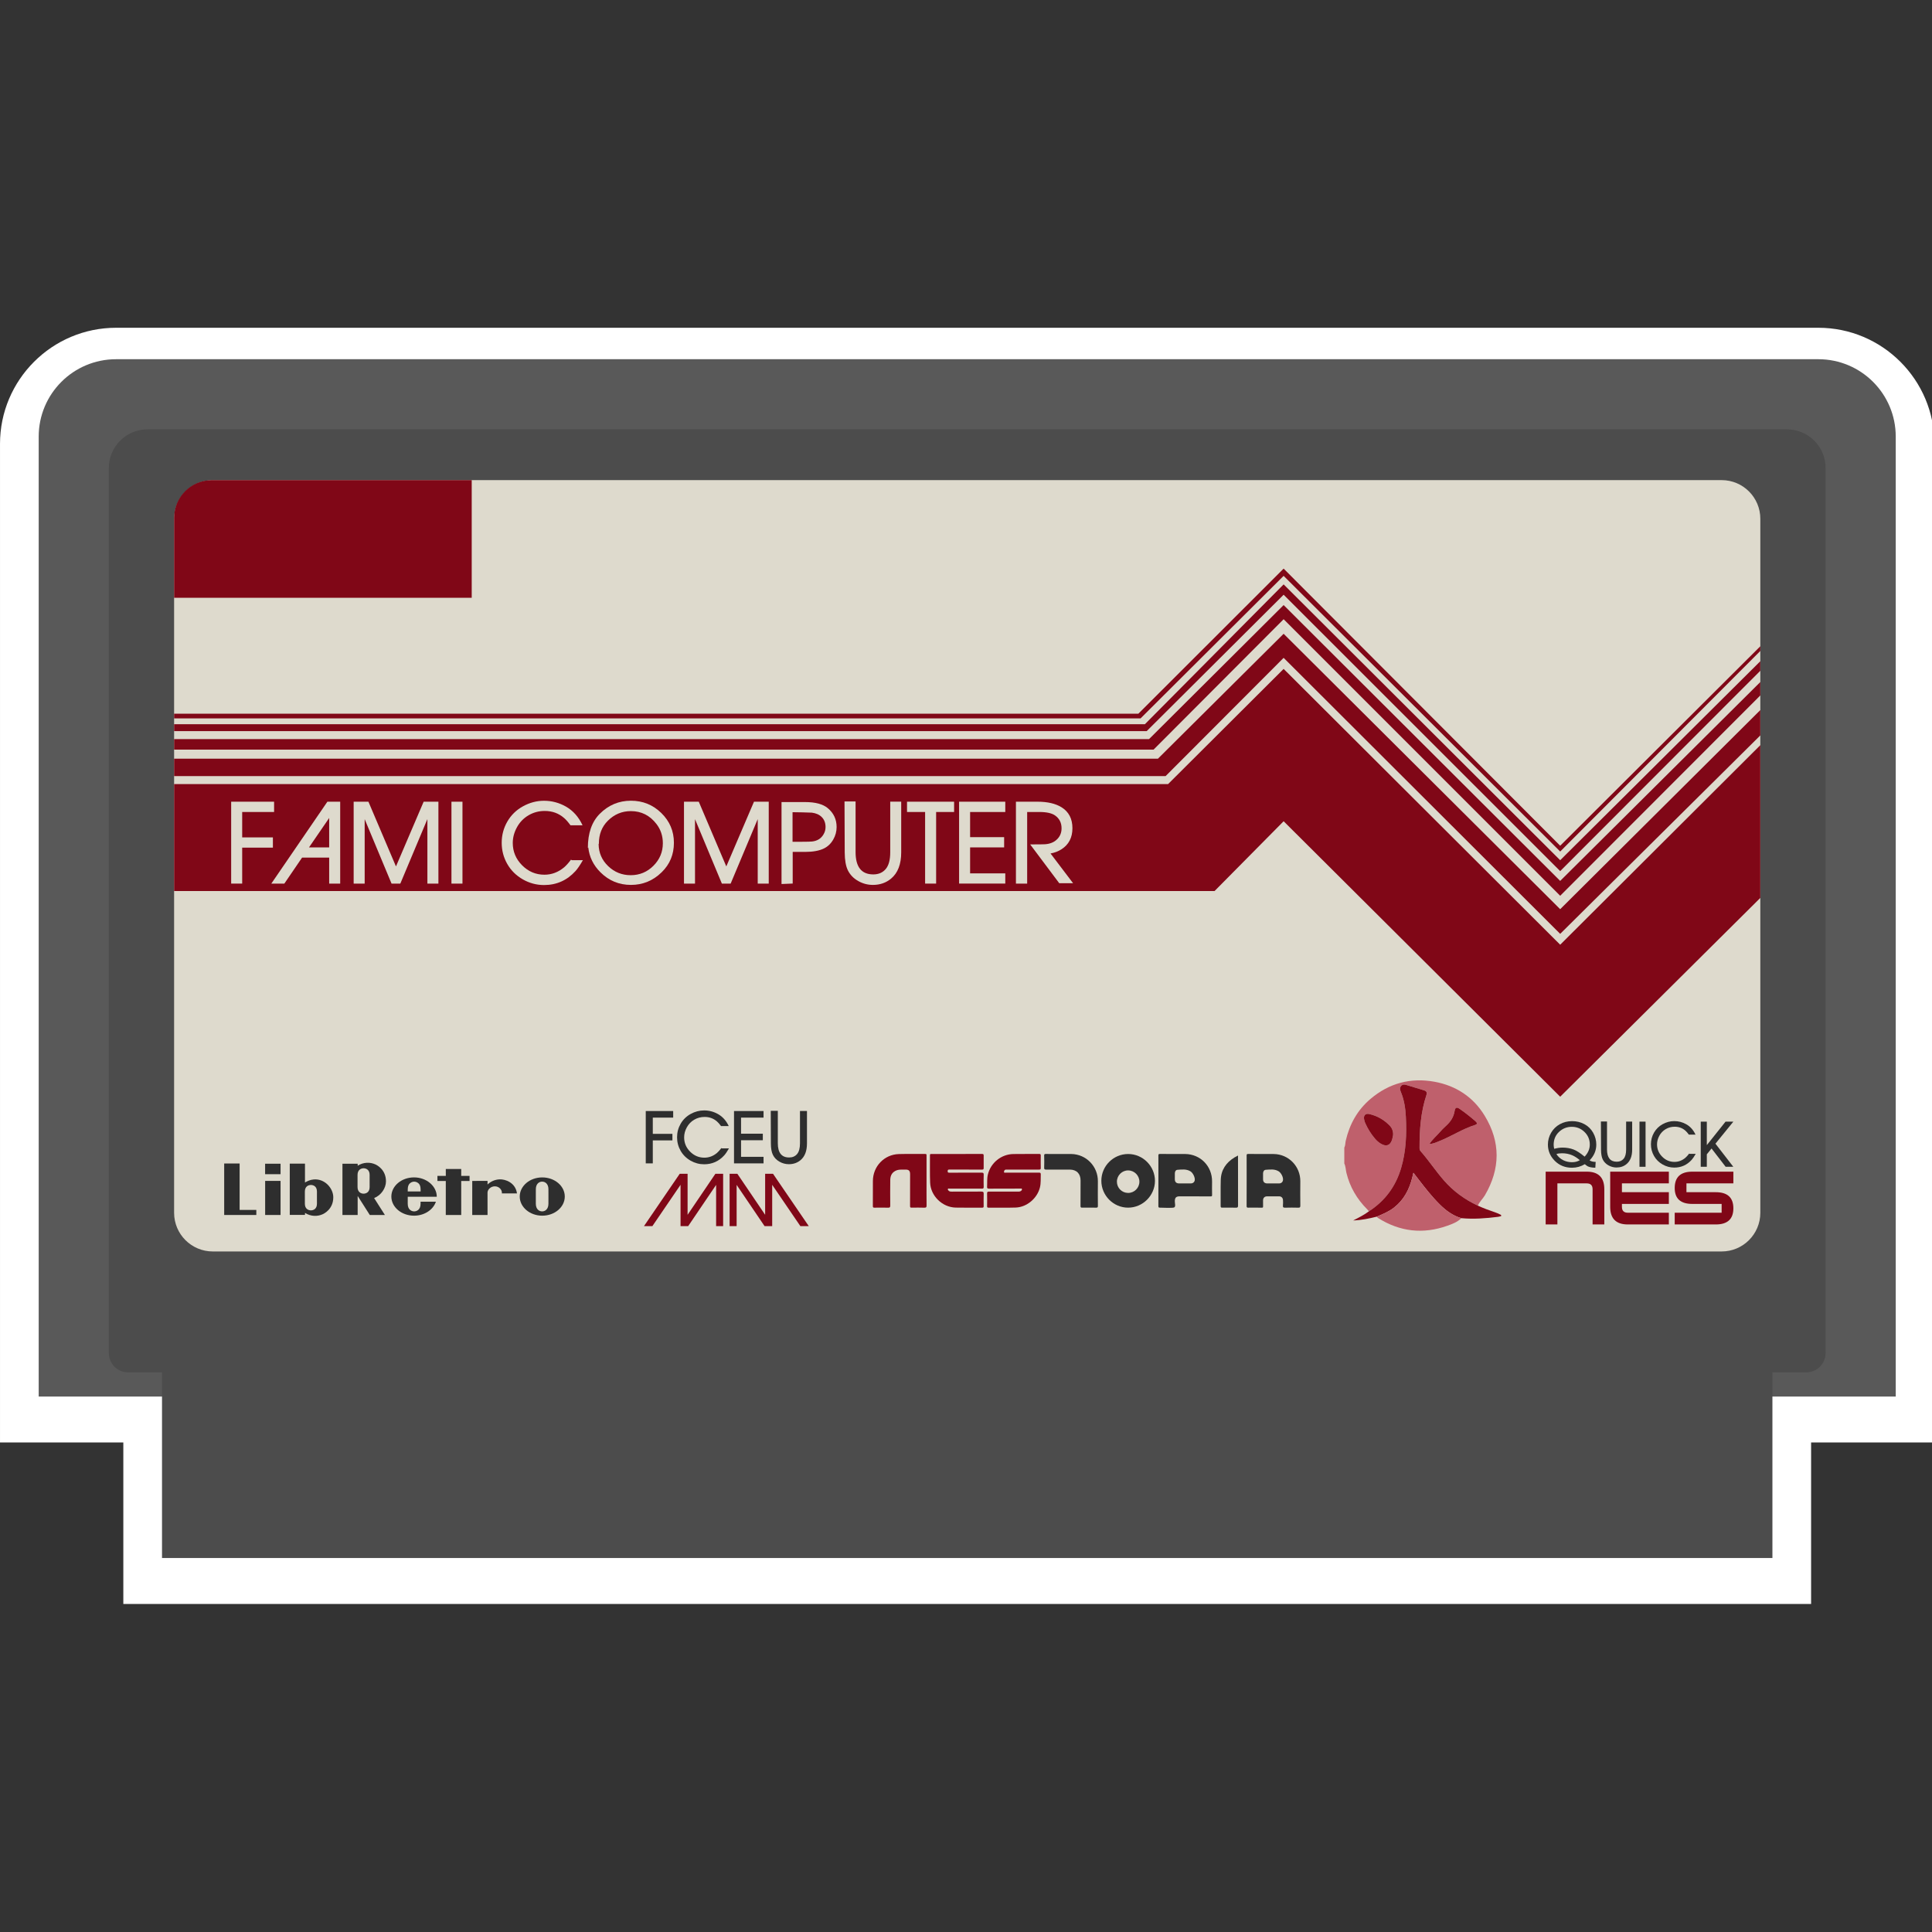 <?xml version="1.0" encoding="UTF-8" standalone="no"?>
<!-- Created with Inkscape (http://www.inkscape.org/) -->

<svg
   xmlns:dc="http://purl.org/dc/elements/1.1/"
   xmlns:cc="http://creativecommons.org/ns#"
   xmlns:rdf="http://www.w3.org/1999/02/22-rdf-syntax-ns#"
   xmlns:svg="http://www.w3.org/2000/svg"
   xmlns="http://www.w3.org/2000/svg"
   xmlns:sodipodi="http://sodipodi.sourceforge.net/DTD/sodipodi-0.dtd"
   xmlns:inkscape="http://www.inkscape.org/namespaces/inkscape"
   id="svg53668"
   version="1.1"
   inkscape:version="0.48.5 r10040"
   width="256"
   height="256"
   xml:space="preserve"
   sodipodi:docname="Nintendo - Nintendo Entertainment System-content_J.svg"
   inkscape:export-filename="/Users/margetts/Desktop/BAXY RetroActive/png_marked/Nintendo - Nintendo Entertainment System-content_J.png"
   inkscape:export-xdpi="90.099998"
   inkscape:export-ydpi="90.099998"><rect width="100%" height="100%" fill="#333333" stroke="none"/><defs
     id="defs53672"><clipPath
       clipPathUnits="userSpaceOnUse"
       id="clipPath53682"><path
         d="M 0,128 128,128 128,0 0,0 0,128 z"
         id="path53684"
         inkscape:connector-curvature="0" /></clipPath></defs><sodipodi:namedview
     pagecolor="#ffffff"
     bordercolor="#666666"
     borderopacity="1"
     objecttolerance="10"
     gridtolerance="10"
     guidetolerance="10"
     inkscape:pageopacity="0"
     inkscape:pageshadow="2"
     inkscape:window-width="1676"
     inkscape:window-height="1005"
     id="namedview53670"
     showgrid="false"
     inkscape:zoom="5.04375"
     inkscape:cx="55.11772"
     inkscape:cy="80"
     inkscape:window-x="4"
     inkscape:window-y="1"
     inkscape:window-maximized="1"
     inkscape:current-layer="g53676" /><g
     id="g53676"
     inkscape:groupmode="layer"
     inkscape:label="Nintendo - Nintendo Entertainment System-content_J"
     transform="matrix(1.25,0,0,-1.25,0,256)"><g
       id="g53678"
       transform="matrix(1.602,0,0,1.602,-0.225,0.543)"><g
         id="g53680"
         clip-path="url(#clipPath53682)"><g
           id="g53686"
           transform="translate(120.461,105.813)"><path
             d="m 0,0 -112.64,0 c -4.235,0 -7.68,-3.445 -7.68,-7.68 l 0,-63.52 0,-2.56 2.56,0 5.6,0 0,-8.125 0,-2.56 2.56,0 106.56,0 2.56,0 0,2.56 0,8.125 5.6,0 2.56,0 0,2.56 0,63.52 C 7.68,-3.445 4.235,0 0,0"
             style="fill:#ffffff;fill-opacity:1;fill-rule:nonzero;stroke:none"
             id="path53688"
             inkscape:connector-curvature="0" /></g><g
           id="g53690"
           transform="translate(125.581,35.092)"><path
             d="m 0,0 -122.88,0 0,63.52 c 0,2.828 2.292,5.12 5.12,5.12 l 112.64,0 C -2.292,68.64 0,66.348 0,63.52 L 0,0 z"
             style="fill:#595959;fill-opacity:1;fill-rule:nonzero;stroke:none"
             id="path53692"
             inkscape:connector-curvature="0" /></g><g
           id="g53694"
           transform="translate(118.381,99.092)"><path
             d="m 0,0 -108.48,0 c -1.414,0 -2.56,-1.146 -2.56,-2.56 l 0,-58.56 c 0,-0.707 0.573,-1.28 1.28,-1.28 l 2.24,0 0,-12.285 106.56,0 0,12.285 2.24,0 c 0.707,0 1.28,0.573 1.28,1.28 l 0,58.56 C 2.56,-1.146 1.414,0 0,0"
             style="fill:#4c4c4c;fill-opacity:1;fill-rule:nonzero;stroke:none"
             id="path53696"
             inkscape:connector-curvature="0" /></g><g
           id="g53698"
           transform="translate(114.061,44.692)"><path
             d="m 0,0 -99.84,0 c -1.414,0 -2.56,1.146 -2.56,2.56 l 0,45.92 c 0,1.414 1.146,2.56 2.56,2.56 l 99.84,0 c 1.414,0 2.56,-1.146 2.56,-2.56 l 0,-45.92 C 2.56,1.146 1.414,0 0,0"
             style="fill:#dedacd;fill-opacity:1;fill-rule:nonzero;stroke:none"
             id="path53700"
             inkscape:connector-curvature="0" /></g><g
           id="g53702"
           transform="translate(85.078,88.148)"><path
             d="m 0,0 18.3,-18.288 13.243,13.257 0,0.632 L 18.3,-17.568 0,0.684 l -9.18,-9.252 -64.237,0 0,-0.456 64.357,0 L 0,0 z"
             style="fill:#800717;fill-opacity:1;fill-rule:nonzero;stroke:none"
             id="path53704"
             inkscape:connector-curvature="0" /></g><g
           id="g53706"
           transform="translate(85.078,89.396)"><path
             d="m 0,0 18.3,-18.24 13.243,13.272 0,0.31 L 18.3,-17.856 0,0.48 l -9.612,-9.6 -63.805,0 0,-0.312 63.949,0 L 0,0 z"
             style="fill:#800717;fill-opacity:1;fill-rule:nonzero;stroke:none"
             id="path53708"
             inkscape:connector-curvature="0" /></g><g
           id="g53710"
           transform="translate(116.621,78.194)"><path
             d="m 0,0 -13.243,-13.205 -18.3,18.251 -7.644,-7.62 -65.773,0 0,-7.08 68.845,0 4.572,4.62 18.3,-18.228 L 0,-10.107 0,0 z"
             style="fill:#800717;fill-opacity:1;fill-rule:nonzero;stroke:none"
             id="path53712"
             inkscape:connector-curvature="0" /></g><g
           id="g53714"
           transform="translate(85.078,83.972)"><path
             d="m 0,0 18.3,-18.264 13.243,13.132 0,1.676 L 18.3,-16.632 0,1.592 l -8.316,-8.264 -65.101,0 0,-1.152 65.608,0 L 0,0 z"
             style="fill:#800717;fill-opacity:1;fill-rule:nonzero;stroke:none"
             id="path53716"
             inkscape:connector-curvature="0" /></g><g
           id="g53718"
           transform="translate(85.078,86.528)"><path
             d="m 0,0 18.3,-18.3 13.243,13.257 0,0.888 L 18.3,-17.316 0,0.936 l -8.904,-8.868 -64.513,0 0,-0.696 64.813,0 L 0,0 z"
             style="fill:#800717;fill-opacity:1;fill-rule:nonzero;stroke:none"
             id="path53720"
             inkscape:connector-curvature="0" /></g><g
           id="g53722"
           transform="translate(31.354,87.945)"><path
             d="m 0,0 -19.693,0 0,5.287 c 0,1.38 1.119,2.5 2.5,2.5 L 0,7.787 0,0 z"
             style="fill:#800717;fill-opacity:1;fill-rule:nonzero;stroke:none"
             id="path53724"
             inkscape:connector-curvature="0" /></g><g
           id="g53726"
           transform="translate(18.277,74.453)"><path
             d="m 0,0 0,-0.681 -2.111,0 0,-1.681 2.032,0 0,-0.678 -2.032,0 0,-2.379 -0.729,0 L -2.84,0 0,0 z"
             style="fill:#dedacd;fill-opacity:1;fill-rule:nonzero;stroke:none"
             id="path53728"
             inkscape:connector-curvature="0" /></g><g
           id="g53730"
           transform="translate(20.588,71.43)"><path
             d="m 0,0 1.334,0 0,1.946 L 0,0 z m -1.633,-2.397 -0.862,0 3.71,5.419 0.848,0 0,-5.419 -0.729,0 0,1.72 -1.793,0 -1.174,-1.72 z"
             style="fill:#dedacd;fill-opacity:1;fill-rule:nonzero;stroke:none"
             id="path53732"
             inkscape:connector-curvature="0" /></g><g
           id="g53734"
           transform="translate(23.542,69.034)"><path
             d="m 0,0 0,5.419 0.977,0 1.823,-4.283 1.832,4.283 0.976,0 0,-5.419 -0.729,0 0,4.267 L 3.088,0 2.507,0 0.729,4.263 0.729,0 0,0 z"
             style="fill:#dedacd;fill-opacity:1;fill-rule:nonzero;stroke:none"
             id="path53736"
             inkscape:connector-curvature="0" /></g><path
           d="m 30.742,69.033 -0.729,0 0,5.419 0.729,0 0,-5.419 z"
           style="fill:#dedacd;fill-opacity:1;fill-rule:nonzero;stroke:none"
           id="path53738"
           inkscape:connector-curvature="0" /><g
           id="g53740"
           transform="translate(38.224,69.866)"><path
             d="m 0,0 c -0.562,-0.619 -1.256,-0.928 -2.084,-0.928 -0.497,0 -0.965,0.125 -1.403,0.374 -0.444,0.255 -0.789,0.596 -1.033,1.025 -0.244,0.429 -0.366,0.894 -0.366,1.396 0,0.507 0.124,0.974 0.371,1.403 0.248,0.429 0.591,0.765 1.028,1.007 0.447,0.248 0.914,0.372 1.4,0.372 0.516,0 0.999,-0.129 1.451,-0.385 0.474,-0.271 0.841,-0.683 1.1,-1.238 l -0.798,0 C -0.492,3.241 -0.632,3.401 -0.753,3.504 -1.111,3.818 -1.539,3.975 -2.039,3.975 -2.426,3.975 -2.783,3.879 -3.11,3.688 -3.437,3.496 -3.692,3.232 -3.877,2.895 -4.061,2.558 -4.154,2.212 -4.154,1.857 c 0,-0.571 0.207,-1.064 0.619,-1.479 0.413,-0.415 0.905,-0.622 1.475,-0.622 0.479,0 0.914,0.163 1.304,0.488 0.132,0.112 0.285,0.282 0.457,0.509 l 0.048,-0.034 0.739,0 C 0.291,0.379 0.128,0.14 0,0"
             style="fill:#dedacd;fill-opacity:1;fill-rule:nonzero;stroke:none"
             id="path53742"
             inkscape:connector-curvature="0" /></g><g
           id="g53744"
           transform="translate(44.001,71.705)"><path
             d="m 0,0 c 0,0.481 -0.14,0.904 -0.42,1.269 -0.437,0.571 -1.002,0.856 -1.695,0.856 -0.591,0 -1.1,-0.213 -1.526,-0.64 C -4.036,1.091 -4.233,0.587 -4.233,-0.028 L -4.25,-0.062 c 0.007,-0.573 0.218,-1.058 0.634,-1.456 0.416,-0.398 0.912,-0.597 1.488,-0.597 0.589,0 1.091,0.208 1.506,0.624 C -0.207,-1.075 0,-0.578 0,0 m -4.934,-0.279 -0.028,-0.034 c 0,0.981 0.264,1.735 0.791,2.263 0.575,0.575 1.262,0.863 2.06,0.863 0.786,0 1.457,-0.272 2.011,-0.815 0.555,-0.544 0.832,-1.199 0.832,-1.967 0,-0.775 -0.269,-1.425 -0.808,-1.95 -0.57,-0.559 -1.249,-0.839 -2.035,-0.839 -0.787,0 -1.458,0.278 -2.015,0.832 -0.47,0.466 -0.739,1.015 -0.808,1.647"
             style="fill:#dedacd;fill-opacity:1;fill-rule:nonzero;stroke:none"
             id="path53746"
             inkscape:connector-curvature="0" /></g><g
           id="g53748"
           transform="translate(45.4,69.034)"><path
             d="m 0,0 0,5.419 0.978,0 1.822,-4.283 1.832,4.283 0.976,0 0,-5.419 -0.729,0 0,4.267 L 3.088,0 2.507,0 0.729,4.263 0.729,0 0,0 z"
             style="fill:#dedacd;fill-opacity:1;fill-rule:nonzero;stroke:none"
             id="path53750"
             inkscape:connector-curvature="0" /></g><g
           id="g53752"
           transform="translate(53.233,71.802)"><path
             d="M 0,0 C 0.323,0 0.536,0.006 0.64,0.017 0.988,0.054 1.244,0.214 1.406,0.499 1.491,0.645 1.534,0.803 1.534,0.973 1.534,1.246 1.449,1.467 1.279,1.637 1.121,1.795 0.904,1.891 0.629,1.926 0.577,1.932 0.366,1.939 -0.003,1.946 L -0.65,1.956 -0.65,0 0,0 z m 0.175,2.627 c 0.686,0 1.189,-0.135 1.51,-0.406 C 2.072,1.896 2.266,1.481 2.266,0.977 2.266,0.683 2.193,0.408 2.046,0.151 1.892,-0.119 1.686,-0.317 1.427,-0.444 1.118,-0.595 0.704,-0.671 0.186,-0.671 l -0.826,0 0,-2.094 -0.739,-0.031 0,5.423 1.554,0 z"
             style="fill:#dedacd;fill-opacity:1;fill-rule:nonzero;stroke:none"
             id="path53754"
             inkscape:connector-curvature="0" /></g><g
           id="g53756"
           transform="translate(56.754,71.117)"><path
             d="m 0,0 c 0,-0.983 0.39,-1.475 1.171,-1.475 0.35,0 0.624,0.119 0.824,0.356 0.199,0.237 0.298,0.606 0.298,1.105 l 0,3.353 0.726,0 0,-3.353 c 0,-0.788 -0.223,-1.368 -0.671,-1.74 C 2.016,-2.031 1.615,-2.17 1.145,-2.17 c -0.342,0 -0.661,0.084 -0.959,0.251 -0.314,0.175 -0.546,0.412 -0.695,0.712 -0.137,0.277 -0.207,0.674 -0.21,1.19 L -0.732,3.353 0,3.353 0,0 z"
             style="fill:#dedacd;fill-opacity:1;fill-rule:nonzero;stroke:none"
             id="path53758"
             inkscape:connector-curvature="0" /></g><g
           id="g53760"
           transform="translate(60.158,73.772)"><path
             d="m 0,0 0,0.681 3.115,0 0,-0.681 -1.189,0 0,-4.738 -0.729,0 L 1.197,0 0,0 z"
             style="fill:#dedacd;fill-opacity:1;fill-rule:nonzero;stroke:none"
             id="path53762"
             inkscape:connector-curvature="0" /></g><g
           id="g53764"
           transform="translate(66.66,74.453)"><path
             d="m 0,0 0,-0.681 -2.328,0 0,-1.664 2.252,0 0,-0.681 -2.252,0 0,-1.716 2.328,0 0,-0.677 -3.057,0 0,5.419 L 0,0 z"
             style="fill:#dedacd;fill-opacity:1;fill-rule:nonzero;stroke:none"
             id="path53766"
             inkscape:connector-curvature="0" /></g><g
           id="g53768"
           transform="translate(68.792,74.453)"><path
             d="m 0,0 c 0.662,0 1.192,-0.123 1.589,-0.368 0.481,-0.298 0.722,-0.76 0.722,-1.386 0,-0.624 -0.244,-1.09 -0.733,-1.4 C 1.371,-3.287 1.133,-3.377 0.862,-3.426 l 1.491,-1.966 -0.916,0 -1.922,2.566 c 0.547,0 0.871,0.003 0.972,0.01 0.318,0.02 0.573,0.117 0.765,0.289 0.227,0.199 0.34,0.455 0.34,0.766 0,0.365 -0.143,0.648 -0.429,0.85 -0.217,0.153 -0.565,0.23 -1.044,0.23 l -0.803,0 0,-4.738 -0.743,0 0,5.419 L 0,0 z"
             style="fill:#dedacd;fill-opacity:1;fill-rule:nonzero;stroke:none"
             id="path53770"
             inkscape:connector-curvature="0" /></g><g
           id="g53772"
           transform="translate(29.639,50.148)"><path
             d="m 0,0 1.02,0 0,-0.456 0.552,0 0,-0.336 -0.552,0 10e-4,-2.251 -1.022,0 0.001,2.251 -0.554,0 0,0.335 0.555,0 L 0,0 z"
             style="fill:#2e2e2e;fill-opacity:1;fill-rule:nonzero;stroke:none"
             id="path53774"
             inkscape:connector-curvature="0" /></g><path
           d="m 17.685,49.361 1.02,0 0,-2.255 -1.02,0 0,2.255 z"
           style="fill:#2e2e2e;fill-opacity:1;fill-rule:nonzero;stroke:none"
           id="path53776"
           inkscape:connector-curvature="0" /><path
           d="m 17.683,50.498 1.022,0 0,-0.693 -1.022,0 0,0.693 z"
           style="fill:#2e2e2e;fill-opacity:1;fill-rule:nonzero;stroke:none"
           id="path53778"
           inkscape:connector-curvature="0" /><g
           id="g53780"
           transform="translate(36.431,48.328)"><path
             d="m 0,0 0,0 c 0,-0.007 -0.001,-0.342 -0.001,-0.476 0,-0.36 -0.212,-0.508 -0.417,-0.508 -0.204,0 -0.417,0.148 -0.417,0.508 l 0,0.485 c 0,0 0.001,0.335 0.001,0.471 0,0.358 0.213,0.505 0.416,0.505 0.204,0 0.417,-0.147 0.417,-0.505 0,-0.136 0,-0.389 0.001,-0.48 L 0,0.001 0,0 z m -0.41,1.264 c -0.823,0 -1.49,-0.567 -1.49,-1.266 0,-0.699 0.667,-1.266 1.49,-1.266 0.824,0 1.491,0.567 1.491,1.266 0,0.699 -0.667,1.266 -1.491,1.266"
             style="fill:#2e2e2e;fill-opacity:1;fill-rule:nonzero;stroke:none"
             id="path53782"
             inkscape:connector-curvature="0" /></g><g
           id="g53784"
           transform="translate(20.313,48.654)"><path
             d="M 0,0 C 0,0.349 0.241,0.438 0.399,0.438 0.562,0.438 0.8,0.349 0.8,0 c 0,-0.115 -0.001,-0.401 -0.001,-0.401 0,0 0.001,-0.282 0.001,-0.402 0,-0.348 -0.238,-0.439 -0.4,-0.439 -0.159,0 -0.4,0.091 -0.4,0.439 l 0,0.4 L 0,0 z m -0.999,1.85 0,-3.392 1.008,0 c 0,0 0.001,0.11 0.001,0.131 0.39,-0.245 0.83,-0.244 1.174,-0.085 0.091,0.043 0.697,0.333 0.697,1.119 0,0.594 -0.562,1.245 -1.296,1.18 C 0.343,0.782 0.17,0.694 0.008,0.602 l 0,1.248 -1.007,0 z"
             style="fill:#2e2e2e;fill-opacity:1;fill-rule:nonzero;stroke:none"
             id="path53786"
             inkscape:connector-curvature="0" /></g><g
           id="g53788"
           transform="translate(27.188,49.107)"><path
             d="m 0,0 c 0.079,0.139 0.226,0.205 0.358,0.206 l 0,0 0.001,0 -0.001,0 C 0.492,0.205 0.638,0.139 0.718,0 0.782,-0.113 0.785,-0.245 0.784,-0.443 l -0.852,0 C -0.069,-0.245 -0.065,-0.113 0,0 m 0.781,-1.259 c 0,-0.413 -0.272,-0.504 -0.422,-0.504 -0.151,0 -0.427,0.091 -0.427,0.504 0,0.123 0.001,0.465 0.001,0.465 l 1.921,0 c 0,0.7 -0.675,1.28 -1.505,1.28 -0.829,0 -1.501,-0.567 -1.501,-1.267 0,-0.699 0.672,-1.266 1.501,-1.266 0.688,0 1.27,0.393 1.447,0.925 L 0.78,-1.123 c 0,0 0.001,-0.009 0.001,-0.136"
             style="fill:#2e2e2e;fill-opacity:1;fill-rule:nonzero;stroke:none"
             id="path53790"
             inkscape:connector-curvature="0" /></g><g
           id="g53792"
           transform="translate(15.996,47.441)"><path
             d="m 0,0 0,3.072 -1.021,0 0,-3.072 0,-0.335 1.021,0 1.105,0 L 1.105,0 0,0 z"
             style="fill:#2e2e2e;fill-opacity:1;fill-rule:nonzero;stroke:none"
             id="path53794"
             inkscape:connector-curvature="0" /></g><g
           id="g53796"
           transform="translate(33.35,48.535)"><path
             d="M 0,0 0.999,0 C 0.896,0.728 0.215,0.939 -0.136,0.929 -0.473,0.919 -0.754,0.775 -0.949,0.588 c -0.001,0.056 0,0.238 0,0.238 l -1.012,-0.001 -10e-4,-2.255 1.013,0 c 0,0 -0.001,1.386 -0.001,1.481 0,0.196 0.206,0.416 0.484,0.416 C -0.189,0.467 0,0.247 0,0.051 L 0,0 z"
             style="fill:#2e2e2e;fill-opacity:1;fill-rule:nonzero;stroke:none"
             id="path53798"
             inkscape:connector-curvature="0" /></g><g
           id="g53800"
           transform="translate(23.799,49.358)"><path
             d="m 0,0 0,0.4 c 0,0.348 0.241,0.439 0.4,0.439 0.162,0 0.4,-0.091 0.4,-0.439 0,-0.12 -0.001,-0.402 -0.001,-0.402 0,0 0.001,-0.286 0.001,-0.401 C 0.8,-0.752 0.562,-0.841 0.399,-0.841 0.241,-0.841 0,-0.752 0,-0.403 L 0,0 z M 1.881,-0.025 C 1.881,0.76 1.275,1.05 1.184,1.093 0.84,1.252 0.4,1.253 0.01,1.009 c 0,0.02 -0.001,0.13 -0.001,0.13 l -1.008,0 0,-3.391 1.007,0 0,1.248 c 0.004,-0.003 0.008,-0.005 0.013,-0.008 l 0.789,-1.24 1,0 -0.713,1.119 c 0.468,0.184 0.784,0.661 0.784,1.108"
             style="fill:#2e2e2e;fill-opacity:1;fill-rule:nonzero;stroke:none"
             id="path53802"
             inkscape:connector-curvature="0" /></g><g
           id="g53804"
           transform="translate(63.46,51.142)"><path
             d="m 0,0 c 0.553,0 1.107,-0.003 1.66,0.003 0.095,0.001 0.111,-0.03 0.11,-0.113 -0.004,-0.271 -0.005,-0.543 0,-0.815 0.002,-0.092 -0.028,-0.109 -0.114,-0.108 -0.716,0.003 -1.431,0 -2.147,0.003 -0.082,0.001 -0.119,-0.009 -0.123,-0.103 -0.004,-0.1 0.044,-0.105 0.121,-0.104 0.706,0.002 1.412,-0.002 2.118,0.003 0.111,10e-4 0.151,-0.021 0.147,-0.139 C 1.762,-1.64 1.765,-1.908 1.771,-2.175 1.773,-2.268 1.748,-2.294 1.652,-2.293 c -0.715,0.004 -1.431,0.002 -2.146,0.001 -0.036,0 -0.082,0.027 -0.102,-0.02 -0.023,-0.054 0.018,-0.089 0.053,-0.122 0.06,-0.059 0.138,-0.057 0.214,-0.057 0.649,10e-4 1.298,-0.002 1.947,0.004 0.119,10e-4 0.157,-0.032 0.153,-0.152 C 1.763,-2.91 1.766,-3.182 1.769,-3.454 1.77,-3.526 1.754,-3.553 1.675,-3.552 c -0.587,0.003 -1.174,-0.009 -1.761,0.005 -0.88,0.021 -1.653,0.771 -1.687,1.65 -0.024,0.605 -0.007,1.212 -0.012,1.817 C -1.786,0.015 -1.732,0 -1.674,0 -1.116,-0.001 -0.558,-0.001 0,-0.001 L 0,0 z"
             style="fill:#800717;fill-opacity:1;fill-rule:nonzero;stroke:none"
             id="path53806"
             inkscape:connector-curvature="0" /></g><g
           id="g53808"
           transform="translate(68.884,49.909)"><path
             d="m 0,0 c 0.092,0.001 0.127,-0.021 0.124,-0.119 -0.011,-0.285 0.015,-0.57 -0.054,-0.854 -0.171,-0.715 -0.858,-1.312 -1.6,-1.338 -0.601,-0.02 -1.202,-0.004 -1.803,-0.008 -0.09,-10e-4 -0.097,0.037 -0.095,0.112 0.005,0.272 0.008,0.544 0,0.816 -0.004,0.109 0.027,0.137 0.134,0.136 0.639,-0.005 1.278,-0.002 1.918,-0.003 0.084,0 0.162,0.009 0.223,0.074 0.027,0.03 0.043,0.064 0.027,0.104 -0.017,0.045 -0.054,0.024 -0.086,0.024 -0.696,-10e-4 -1.393,0.001 -2.089,-0.005 -0.113,-0.001 -0.133,0.033 -0.127,0.138 0.016,0.266 -0.013,0.532 0.052,0.797 0.188,0.775 0.882,1.343 1.687,1.356 0.572,0.009 1.145,0.001 1.717,0.006 0.082,0 0.096,-0.031 0.095,-0.1 C 0.121,0.859 0.117,0.582 0.124,0.306 0.126,0.209 0.087,0.2 0.007,0.201 c -0.702,0.002 -1.403,0 -2.104,0 -0.034,0 -0.068,0.003 -0.1,-0.002 C -2.278,0.185 -2.307,0.115 -2.309,0.052 -2.312,-0.03 -2.235,-0.002 -2.19,-0.002 -1.822,-0.004 -0.363,-0.005 0,0"
             style="fill:#800717;fill-opacity:1;fill-rule:nonzero;stroke:none"
             id="path53810"
             inkscape:connector-curvature="0" /></g><g
           id="g53812"
           transform="translate(78.543,49.194)"><path
             d="M 0,0 C 0.133,0 0.267,-0.002 0.4,0.001 0.536,0.004 0.632,0.085 0.653,0.208 0.686,0.392 0.534,0.698 0.373,0.798 0.101,0.966 -0.197,0.922 -0.489,0.902 -0.604,0.894 -0.66,0.789 -0.663,0.672 -0.666,0.538 -0.666,0.405 -0.664,0.272 -0.662,0.095 -0.566,0.003 -0.386,0 -0.257,-0.001 -0.129,0 0,0 m -1.751,0.189 c 10e-4,0.553 0.003,1.106 -0.002,1.659 0,0.085 0.023,0.103 0.104,0.102 0.554,-0.004 1.107,0 1.66,-0.003 C 1.031,1.941 1.813,1.139 1.8,0.117 1.796,-0.174 1.795,-0.465 1.801,-0.755 1.803,-0.836 1.789,-0.858 1.703,-0.858 c -0.682,0.005 -1.363,0.003 -2.045,0.004 -0.234,0 -0.318,-0.086 -0.323,-0.316 -0.003,-0.141 0.064,-0.334 -0.026,-0.409 -0.085,-0.071 -0.776,-0.02 -0.957,-0.024 -0.08,-0.002 -0.106,0.02 -0.105,0.104 0.004,0.563 0.002,1.125 0.002,1.688"
             style="fill:#2e2e2e;fill-opacity:1;fill-rule:nonzero;stroke:none"
             id="path53814"
             inkscape:connector-curvature="0" /></g><g
           id="g53816"
           transform="translate(61.449,49.366)"><path
             d="m 0,0 c 0,-0.544 -0.004,-1.087 0.003,-1.631 0.002,-0.123 -0.037,-0.149 -0.152,-0.146 -0.276,0.009 -0.553,0.007 -0.829,0.002 -0.086,-0.002 -0.113,0.014 -0.112,0.107 0.005,0.701 0.002,1.402 0.003,2.103 0,0.228 -0.082,0.313 -0.31,0.308 C -1.628,0.738 -1.862,0.772 -2.081,0.648 -2.32,0.513 -2.397,0.299 -2.4,0.051 -2.407,-0.512 -2.407,-1.075 -2.401,-1.637 -2.4,-1.752 -2.432,-1.78 -2.544,-1.777 c -0.3,0.008 -0.601,0.004 -0.901,10e-4 -0.075,0 -0.108,0.013 -0.107,0.102 0.005,0.553 0.003,1.106 0.003,1.66 0,0.968 0.75,1.757 1.715,1.785 0.582,0.016 1.164,0.002 1.746,0.008 C 0.015,1.78 0,1.721 0,1.66 0,1.106 0,0.553 0,0 z"
             style="fill:#800717;fill-opacity:1;fill-rule:nonzero;stroke:none"
             id="path53818"
             inkscape:connector-curvature="0" /></g><g
           id="g53820"
           transform="translate(74.046,49.311)"><path
             d="m 0,0 c -0.001,-0.413 0.329,-0.744 0.742,-0.746 0.409,-0.001 0.746,0.334 0.746,0.743 0,0.41 -0.332,0.744 -0.743,0.747 C 0.337,0.748 0.001,0.412 0,0 M -1.03,0.062 C -1.028,1.038 -0.228,1.832 0.749,1.83 1.721,1.828 2.521,1.023 2.518,0.05 2.515,-0.92 1.708,-1.722 0.737,-1.72 -0.235,-1.718 -1.032,-0.914 -1.03,0.062"
             style="fill:#2e2e2e;fill-opacity:1;fill-rule:nonzero;stroke:none"
             id="path53822"
             inkscape:connector-curvature="0" /></g><g
           id="g53824"
           transform="translate(70.239,51.141)"><path
             d="M 0,0 C 0.262,0 0.525,0.003 0.787,0 1.778,-0.013 2.561,-0.824 2.548,-1.816 2.541,-2.355 2.545,-2.894 2.549,-3.433 2.55,-3.529 2.521,-3.552 2.429,-3.551 c -0.305,0.006 -0.61,0.004 -0.916,0.001 -0.08,-0.001 -0.115,0.009 -0.114,0.107 0.006,0.562 0.003,1.125 0.004,1.688 0,0.453 -0.265,0.722 -0.717,0.724 -0.52,0.002 -1.04,0.004 -1.559,-0.001 -0.105,-10e-4 -0.138,0.022 -0.133,0.133 0.01,0.262 0.009,0.525 0,0.787 -0.003,0.1 0.027,0.117 0.119,0.115 C -0.591,-0.003 -0.296,0.001 0,0.001 L 0,0 z"
             style="fill:#2e2e2e;fill-opacity:1;fill-rule:nonzero;stroke:none"
             id="path53826"
             inkscape:connector-curvature="0" /></g><g
           id="g53828"
           transform="translate(84.36,49.194)"><path
             d="M 0,0 C 0.143,0 0.286,-0.003 0.429,0.001 0.562,0.005 0.657,0.091 0.676,0.215 0.704,0.407 0.556,0.698 0.388,0.802 0.119,0.966 -0.174,0.92 -0.461,0.903 -0.582,0.896 -0.641,0.787 -0.643,0.664 -0.646,0.531 -0.647,0.397 -0.643,0.264 -0.64,0.097 -0.542,0.003 -0.372,0 -0.248,-0.002 -0.124,0 0,0 m -1.728,0.174 c 0,0.557 0.003,1.115 -0.002,1.673 C -1.731,1.932 -1.71,1.95 -1.628,1.95 -1.066,1.946 -0.503,1.952 0.06,1.946 1.053,1.935 1.834,1.125 1.822,0.133 1.816,-0.401 1.818,-0.935 1.823,-1.469 1.824,-1.575 1.798,-1.608 1.689,-1.605 c -0.286,0.008 -0.572,0.008 -0.858,0 -0.119,-0.003 -0.177,0.017 -0.159,0.155 0.016,0.112 0.007,0.228 0.003,0.343 -0.005,0.151 -0.101,0.25 -0.253,0.252 -0.272,0.004 -0.544,0.004 -0.816,-0.001 -0.149,-0.002 -0.246,-0.106 -0.249,-0.257 -0.004,-0.134 -0.003,-0.267 0.001,-0.401 0.002,-0.063 -0.005,-0.092 -0.082,-0.091 -0.301,0.006 -0.601,0.004 -0.901,0.002 -0.077,-0.001 -0.106,0.016 -0.106,0.103 0.005,0.558 0.003,1.116 0.003,1.674 z"
             style="fill:#2e2e2e;fill-opacity:1;fill-rule:nonzero;stroke:none"
             id="path53830"
             inkscape:connector-curvature="0" /></g><g
           id="g53832"
           transform="translate(82.06,51.04)"><path
             d="m 0,0 c 0,-0.177 0,-0.327 0,-0.478 0,-0.945 -0.003,-1.889 0.002,-2.834 0.001,-0.117 -0.034,-0.141 -0.144,-0.139 -0.3,0.008 -0.601,0.005 -0.901,0.002 -0.078,-0.001 -0.106,0.017 -0.106,0.103 0.005,0.577 -0.009,1.155 0.007,1.732 0.018,0.664 0.354,1.148 0.911,1.489 C -0.166,-0.085 -0.097,-0.052 0,0"
             style="fill:#2e2e2e;fill-opacity:1;fill-rule:nonzero;stroke:none"
             id="path53834"
             inkscape:connector-curvature="0" /></g><g
           id="g53836"
           transform="translate(44.685,53.985)"><path
             d="m 0,0 0,-0.435 -1.349,0 0,-1.075 1.298,0 0,-0.433 -1.298,0 0,-1.52 -0.466,0 0,3.463 L 0,0 z"
             style="fill:#2e2e2e;fill-opacity:1;fill-rule:nonzero;stroke:none"
             id="path53838"
             inkscape:connector-curvature="0" /></g><g
           id="g53840"
           transform="translate(48.065,51.054)"><path
             d="m 0,0 c -0.359,-0.396 -0.803,-0.593 -1.332,-0.593 -0.318,0 -0.616,0.08 -0.896,0.239 -0.284,0.163 -0.505,0.381 -0.661,0.655 -0.156,0.274 -0.234,0.571 -0.234,0.892 0,0.324 0.079,0.623 0.238,0.897 0.158,0.274 0.377,0.488 0.657,0.644 0.285,0.158 0.584,0.237 0.894,0.237 0.33,0 0.639,-0.082 0.927,-0.246 0.304,-0.173 0.538,-0.437 0.704,-0.791 l -0.51,0 C -0.314,2.072 -0.404,2.173 -0.481,2.239 -0.71,2.44 -0.984,2.54 -1.303,2.54 -1.551,2.54 -1.779,2.479 -1.988,2.357 -2.196,2.235 -2.36,2.066 -2.478,1.85 -2.596,1.635 -2.655,1.414 -2.655,1.187 c 0,-0.365 0.132,-0.68 0.396,-0.945 0.264,-0.265 0.578,-0.398 0.943,-0.398 0.306,0 0.583,0.104 0.833,0.312 0.085,0.072 0.182,0.18 0.292,0.325 l 0.031,-0.022 0.472,0 C 0.186,0.242 0.082,0.089 0,0"
             style="fill:#2e2e2e;fill-opacity:1;fill-rule:nonzero;stroke:none"
             id="path53842"
             inkscape:connector-curvature="0" /></g><g
           id="g53844"
           transform="translate(50.664,53.985)"><path
             d="m 0,0 0,-0.435 -1.488,0 0,-1.064 1.44,0 0,-0.435 -1.44,0 0,-1.096 1.488,0 0,-0.433 -1.954,0 0,3.463 L 0,0 z"
             style="fill:#2e2e2e;fill-opacity:1;fill-rule:nonzero;stroke:none"
             id="path53846"
             inkscape:connector-curvature="0" /></g><g
           id="g53848"
           transform="translate(51.609,51.854)"><path
             d="m 0,0 c 0,-0.628 0.249,-0.943 0.748,-0.943 0.224,0 0.399,0.076 0.527,0.228 0.127,0.151 0.191,0.387 0.191,0.706 l 0,2.143 0.463,0 0,-2.143 c 0,-0.504 -0.142,-0.874 -0.428,-1.112 -0.213,-0.177 -0.469,-0.266 -0.769,-0.266 -0.219,0 -0.423,0.054 -0.613,0.161 -0.201,0.111 -0.349,0.263 -0.444,0.455 -0.088,0.177 -0.133,0.43 -0.134,0.76 L -0.468,2.143 0,2.143 0,0 z"
             style="fill:#2e2e2e;fill-opacity:1;fill-rule:nonzero;stroke:none"
             id="path53850"
             inkscape:connector-curvature="0" /></g><g
           id="g53852"
           transform="translate(47.526,46.37)"><path
             d="M 0,0 0,2.727 -1.848,0 l -0.506,0 0,2.733 L -4.217,0 l -0.556,0 2.365,3.463 0.52,0 0,-2.715 1.84,2.715 0.512,0 L 0.464,0 0,0 z"
             style="fill:#800717;fill-opacity:1;fill-rule:nonzero;stroke:none"
             id="path53854"
             inkscape:connector-curvature="0" /></g><g
           id="g53856"
           transform="translate(48.419,46.37)"><path
             d="m 0,0 0,3.463 0.512,0 1.839,-2.715 0,2.715 0.521,0 L 5.237,0 4.681,0 2.817,2.733 2.817,0 2.312,0 0.464,2.727 0.464,0 0,0 z"
             style="fill:#800717;fill-opacity:1;fill-rule:nonzero;stroke:none"
             id="path53858"
             inkscape:connector-curvature="0" /></g><g
           id="g53860"
           transform="translate(92.322,52.397)"><path
             d="M 0,0 C 0,0.076 0.003,0.103 0,0.13 -0.022,0.3 -0.073,0.458 -0.194,0.588 -0.572,0.994 -1.032,1.264 -1.572,1.388 -1.825,1.446 -1.966,1.3 -1.92,1.046 -1.904,0.96 -1.881,0.873 -1.846,0.794 c 0.17,-0.378 0.384,-0.728 0.655,-1.042 0.115,-0.134 0.247,-0.251 0.401,-0.338 0.345,-0.197 0.604,-0.098 0.722,0.278 C -0.032,-0.193 -0.015,-0.072 0,0 m 2.403,-0.585 c 0.23,-0.009 0.431,0.093 0.636,0.173 0.815,0.32 1.55,0.818 2.393,1.08 0.197,0.061 0.1,0.173 0.01,0.251 C 5.111,1.207 4.768,1.48 4.407,1.729 4.212,1.863 4.111,1.829 4.072,1.589 4.005,1.179 3.796,0.868 3.495,0.599 3.344,0.465 3.203,0.317 3.07,0.166 2.848,-0.085 2.591,-0.305 2.407,-0.588 2.402,-0.59 2.395,-0.59 2.391,-0.593 2.389,-0.595 2.39,-0.601 2.39,-0.605 c 0.004,0.007 0.009,0.013 0.013,0.02 m -5.632,-1.299 0,1.054 c 0.077,0.14 0.06,0.299 0.094,0.448 0.253,1.096 0.772,2.035 1.638,2.77 1.236,1.047 2.662,1.426 4.242,1.136 C 4.166,3.263 5.306,2.515 6.061,1.274 7.121,-0.466 7.1,-2.233 6.072,-3.992 5.932,-4.23 5.713,-4.412 5.61,-4.673 4.741,-4.271 3.986,-3.721 3.354,-2.995 2.813,-2.372 2.358,-1.682 1.815,-1.062 1.756,-0.994 1.75,-0.92 1.75,-0.837 1.748,0.343 1.831,1.511 2.204,2.641 2.262,2.818 2.21,2.908 2.04,2.958 1.672,3.068 1.306,3.187 0.937,3.294 0.803,3.332 0.657,3.38 0.538,3.254 0.422,3.129 0.46,2.981 0.514,2.852 0.732,2.327 0.816,1.777 0.845,1.214 0.906,0.062 0.859,-1.081 0.529,-2.196 c -0.36,-1.212 -1.068,-2.168 -2.132,-2.855 -0.038,0.046 -0.073,0.096 -0.115,0.138 -0.675,0.677 -1.142,1.472 -1.37,2.406 -0.05,0.207 -0.046,0.426 -0.141,0.623"
             style="fill:#bf606c;fill-opacity:1;fill-rule:nonzero;stroke:none"
             id="path53862"
             inkscape:connector-curvature="0" /></g><g
           id="g53864"
           transform="translate(97.931,47.724)"><path
             d="m 0,0 c 0.368,-0.174 0.752,-0.309 1.136,-0.441 0.139,-0.048 0.273,-0.105 0.402,-0.175 l 0,-0.081 C 1.473,-0.711 1.409,-0.73 1.343,-0.739 0.534,-0.842 -0.277,-0.904 -1.093,-0.829 -1.66,-0.665 -2.114,-0.325 -2.526,0.083 -3.031,0.583 -3.467,1.14 -3.9,1.701 -4.013,1.848 -4.126,1.995 -4.265,2.175 -4.296,2.044 -4.317,1.954 -4.339,1.866 -4.536,1.073 -4.894,0.38 -5.553,-0.133 -5.897,-0.401 -6.295,-0.564 -6.692,-0.729 -7.19,-0.85 -7.689,-0.962 -8.251,-0.98 c 0.385,0.196 0.729,0.369 1.038,0.602 1.064,0.688 1.772,1.643 2.132,2.855 0.33,1.115 0.377,2.258 0.316,3.411 C -4.794,6.45 -4.878,7 -5.096,7.526 -5.15,7.654 -5.188,7.802 -5.072,7.927 -4.953,8.054 -4.807,8.006 -4.673,7.967 -4.304,7.86 -3.938,7.741 -3.57,7.632 -3.4,7.581 -3.348,7.491 -3.406,7.314 -3.779,6.185 -3.862,5.016 -3.86,3.837 c 0,-0.083 0.006,-0.158 0.065,-0.226 0.543,-0.62 0.998,-1.31 1.539,-1.932 C -1.624,0.953 -0.869,0.402 0,0"
             style="fill:#800717;fill-opacity:1;fill-rule:nonzero;stroke:none"
             id="path53866"
             inkscape:connector-curvature="0" /></g><g
           id="g53868"
           transform="translate(94.728,51.809)"><path
             d="M 0,0 C 0.184,0.284 0.441,0.503 0.663,0.754 0.797,0.906 0.937,1.054 1.088,1.188 1.39,1.456 1.599,1.768 1.665,2.177 1.704,2.418 1.805,2.452 2,2.317 2.361,2.068 2.704,1.795 3.035,1.508 3.125,1.43 3.222,1.318 3.025,1.257 2.183,0.994 1.448,0.497 0.632,0.177 0.427,0.096 0.226,-0.006 -0.004,0.003 L 0,0 z"
             style="fill:#800717;fill-opacity:1;fill-rule:nonzero;stroke:none"
             id="path53870"
             inkscape:connector-curvature="0" /></g><g
           id="g53872"
           transform="translate(92.322,52.397)"><path
             d="m 0,0 c -0.015,-0.072 -0.032,-0.193 -0.068,-0.308 -0.118,-0.376 -0.377,-0.475 -0.722,-0.278 -0.154,0.087 -0.286,0.204 -0.401,0.338 -0.271,0.314 -0.485,0.664 -0.655,1.042 -0.035,0.079 -0.058,0.166 -0.074,0.252 -0.046,0.254 0.095,0.4 0.348,0.342 0.54,-0.124 1,-0.394 1.378,-0.8 C -0.073,0.458 -0.022,0.3 0,0.13 0.003,0.103 0,0.076 0,0"
             style="fill:#800717;fill-opacity:1;fill-rule:nonzero;stroke:none"
             id="path53874"
             inkscape:connector-curvature="0" /></g><g
           id="g53876"
           transform="translate(94.725,51.812)"><path
             d="m 0,0 c -0.004,-0.007 -0.009,-0.013 -0.013,-0.02 0,0.004 -0.001,0.01 10e-4,0.012 0.004,0.003 0.01,0.003 0.016,0.005 C 0.004,-0.003 0,0 0,0"
             style="fill:#d32310;fill-opacity:1;fill-rule:nonzero;stroke:none"
             id="path53878"
             inkscape:connector-curvature="0" /></g><g
           id="g53880"
           transform="translate(96.838,46.895)"><path
             d="m 0,0 c -0.26,-0.26 -0.599,-0.385 -0.931,-0.503 -1.609,-0.57 -3.141,-0.396 -4.586,0.518 -0.033,0.02 -0.055,0.056 -0.082,0.085 0.398,0.165 0.795,0.328 1.139,0.596 0.659,0.513 1.017,1.206 1.214,1.999 0.022,0.089 0.043,0.178 0.074,0.309 C -3.033,2.824 -2.92,2.677 -2.806,2.53 -2.374,1.969 -1.938,1.412 -1.433,0.912 -1.021,0.504 -0.567,0.164 0,0"
             style="fill:#bf606c;fill-opacity:1;fill-rule:nonzero;stroke:none"
             id="path53882"
             inkscape:connector-curvature="0" /></g><g
           id="g53884"
           transform="translate(102.417,46.48)"><path
             d="m 0,0 0,3.493 2.717,0 c 0.776,0 1.164,-0.388 1.164,-1.164 l 0,-2.329 -0.776,0 0,2.329 c 0,0.259 -0.129,0.388 -0.388,0.388 l -1.941,0 L 0.776,0 0,0 z"
             style="fill:#800717;fill-opacity:1;fill-rule:nonzero;stroke:none"
             id="path53886"
             inkscape:connector-curvature="0" /></g><g
           id="g53888"
           transform="translate(110.568,46.48)"><path
             d="m 0,0 -2.717,0 c -0.776,0 -1.164,0.388 -1.164,1.164 l 0,2.329 3.881,0 0,-0.776 -3.105,0 0,-0.582 3.105,0 0,-0.777 -3.105,0 0,-0.194 c 0,-0.258 0.129,-0.388 0.388,-0.388 L 0,0.776 0,0 z"
             style="fill:#800717;fill-opacity:1;fill-rule:nonzero;stroke:none"
             id="path53890"
             inkscape:connector-curvature="0" /></g><g
           id="g53892"
           transform="translate(110.956,47.256)"><path
             d="m 0,0 3.105,0 0,0.582 -1.941,0 C 0.388,0.582 0,0.933 0,1.634 0,2.356 0.388,2.717 1.164,2.717 l 2.717,0 0,-0.776 -3.105,0 0,-0.583 1.941,0 c 0.776,0 1.164,-0.355 1.164,-1.067 0,-0.711 -0.388,-1.067 -1.164,-1.067 L 0,-0.776 0,0 z"
             style="fill:#800717;fill-opacity:1;fill-rule:nonzero;stroke:none"
             id="path53894"
             inkscape:connector-curvature="0" /></g><g
           id="g53896"
           transform="translate(104.679,50.733)"><path
             d="m 0,0 c -0.187,0.154 -0.356,0.263 -0.508,0.326 -0.204,0.087 -0.428,0.131 -0.673,0.131 -0.156,0 -0.279,-0.018 -0.37,-0.053 0.11,-0.173 0.257,-0.307 0.442,-0.402 0.178,-0.091 0.375,-0.137 0.589,-0.137 0.201,0 0.375,0.045 0.52,0.135 m -0.415,0.705 c 0.197,-0.074 0.44,-0.232 0.73,-0.472 0.229,0.243 0.343,0.51 0.343,0.8 0,0.33 -0.118,0.61 -0.355,0.838 -0.232,0.224 -0.512,0.336 -0.838,0.336 -0.331,0 -0.616,-0.116 -0.855,-0.347 -0.229,-0.22 -0.343,-0.501 -0.343,-0.842 0,-0.084 0.012,-0.174 0.036,-0.267 0.191,0.054 0.376,0.081 0.556,0.081 0.259,0 0.501,-0.042 0.726,-0.127 m 0.745,-0.97 c -0.264,-0.157 -0.547,-0.236 -0.85,-0.236 -0.458,0 -0.84,0.155 -1.145,0.463 -0.299,0.303 -0.449,0.659 -0.449,1.07 0,0.277 0.07,0.537 0.21,0.779 0.141,0.242 0.332,0.431 0.573,0.565 0.248,0.138 0.52,0.206 0.817,0.206 0.293,0 0.561,-0.064 0.804,-0.193 C 0.544,2.254 0.741,2.062 0.88,1.815 1.019,1.567 1.088,1.306 1.088,1.031 1.088,0.637 0.94,0.289 0.645,-0.013 0.742,-0.08 0.876,-0.114 1.047,-0.114 L 1.024,-0.501 C 0.791,-0.496 0.619,-0.461 0.506,-0.398 0.463,-0.374 0.405,-0.33 0.33,-0.265"
             style="fill:#2e2e2e;fill-opacity:1;fill-rule:nonzero;stroke:none"
             id="path53898"
             inkscape:connector-curvature="0" /></g><g
           id="g53900"
           transform="translate(106.476,51.444)"><path
             d="m 0,0 c 0,-0.542 0.215,-0.813 0.646,-0.813 0.193,0 0.344,0.065 0.454,0.196 0.11,0.131 0.165,0.334 0.165,0.609 l 0,1.849 0.4,0 0,-1.849 c 0,-0.434 -0.123,-0.754 -0.37,-0.959 -0.183,-0.153 -0.404,-0.229 -0.664,-0.229 -0.188,0 -0.364,0.046 -0.529,0.138 -0.173,0.096 -0.3,0.227 -0.383,0.392 -0.075,0.153 -0.114,0.372 -0.115,0.657 L -0.404,1.849 0,1.849 0,0 z"
             style="fill:#2e2e2e;fill-opacity:1;fill-rule:nonzero;stroke:none"
             id="path53902"
             inkscape:connector-curvature="0" /></g><path
           d="m 109.027,50.295 -0.402,0 0,2.988 0.402,0 0,-2.988 z"
           style="fill:#2e2e2e;fill-opacity:1;fill-rule:nonzero;stroke:none"
           id="path53904"
           inkscape:connector-curvature="0" /><g
           id="g53906"
           transform="translate(112.077,50.754)"><path
             d="m 0,0 c -0.31,-0.341 -0.693,-0.512 -1.149,-0.512 -0.274,0 -0.532,0.069 -0.774,0.207 -0.245,0.14 -0.435,0.328 -0.569,0.565 -0.135,0.236 -0.202,0.493 -0.202,0.77 0,0.279 0.068,0.537 0.204,0.773 0.137,0.237 0.326,0.422 0.567,0.556 0.247,0.136 0.504,0.205 0.772,0.205 0.284,0 0.551,-0.071 0.8,-0.213 0.262,-0.149 0.464,-0.377 0.607,-0.682 l -0.44,0 c -0.087,0.118 -0.164,0.206 -0.231,0.263 -0.197,0.173 -0.434,0.26 -0.709,0.26 -0.214,0 -0.411,-0.053 -0.591,-0.158 C -1.895,1.928 -2.036,1.782 -2.138,1.596 -2.24,1.411 -2.29,1.22 -2.29,1.024 c 0,-0.315 0.113,-0.587 0.341,-0.815 0.227,-0.229 0.498,-0.344 0.813,-0.344 0.264,0 0.504,0.09 0.719,0.27 0.073,0.062 0.157,0.155 0.252,0.28 l 0.027,-0.019 0.407,0 C 0.161,0.209 0.071,0.077 0,0"
             style="fill:#2e2e2e;fill-opacity:1;fill-rule:nonzero;stroke:none"
             id="path53908"
             inkscape:connector-curvature="0" /></g><g
           id="g53910"
           transform="translate(114.837,53.283)"><path
             d="m 0,0 -1.186,-1.459 1.182,-1.529 -0.507,0 -0.933,1.211 -0.313,-0.386 0,-0.825 -0.402,0 0,2.988 0.402,0 0,-1.555 L -0.517,0 0,0 z"
             style="fill:#2e2e2e;fill-opacity:1;fill-rule:nonzero;stroke:none"
             id="path53912"
             inkscape:connector-curvature="0" /></g></g></g></g></svg>